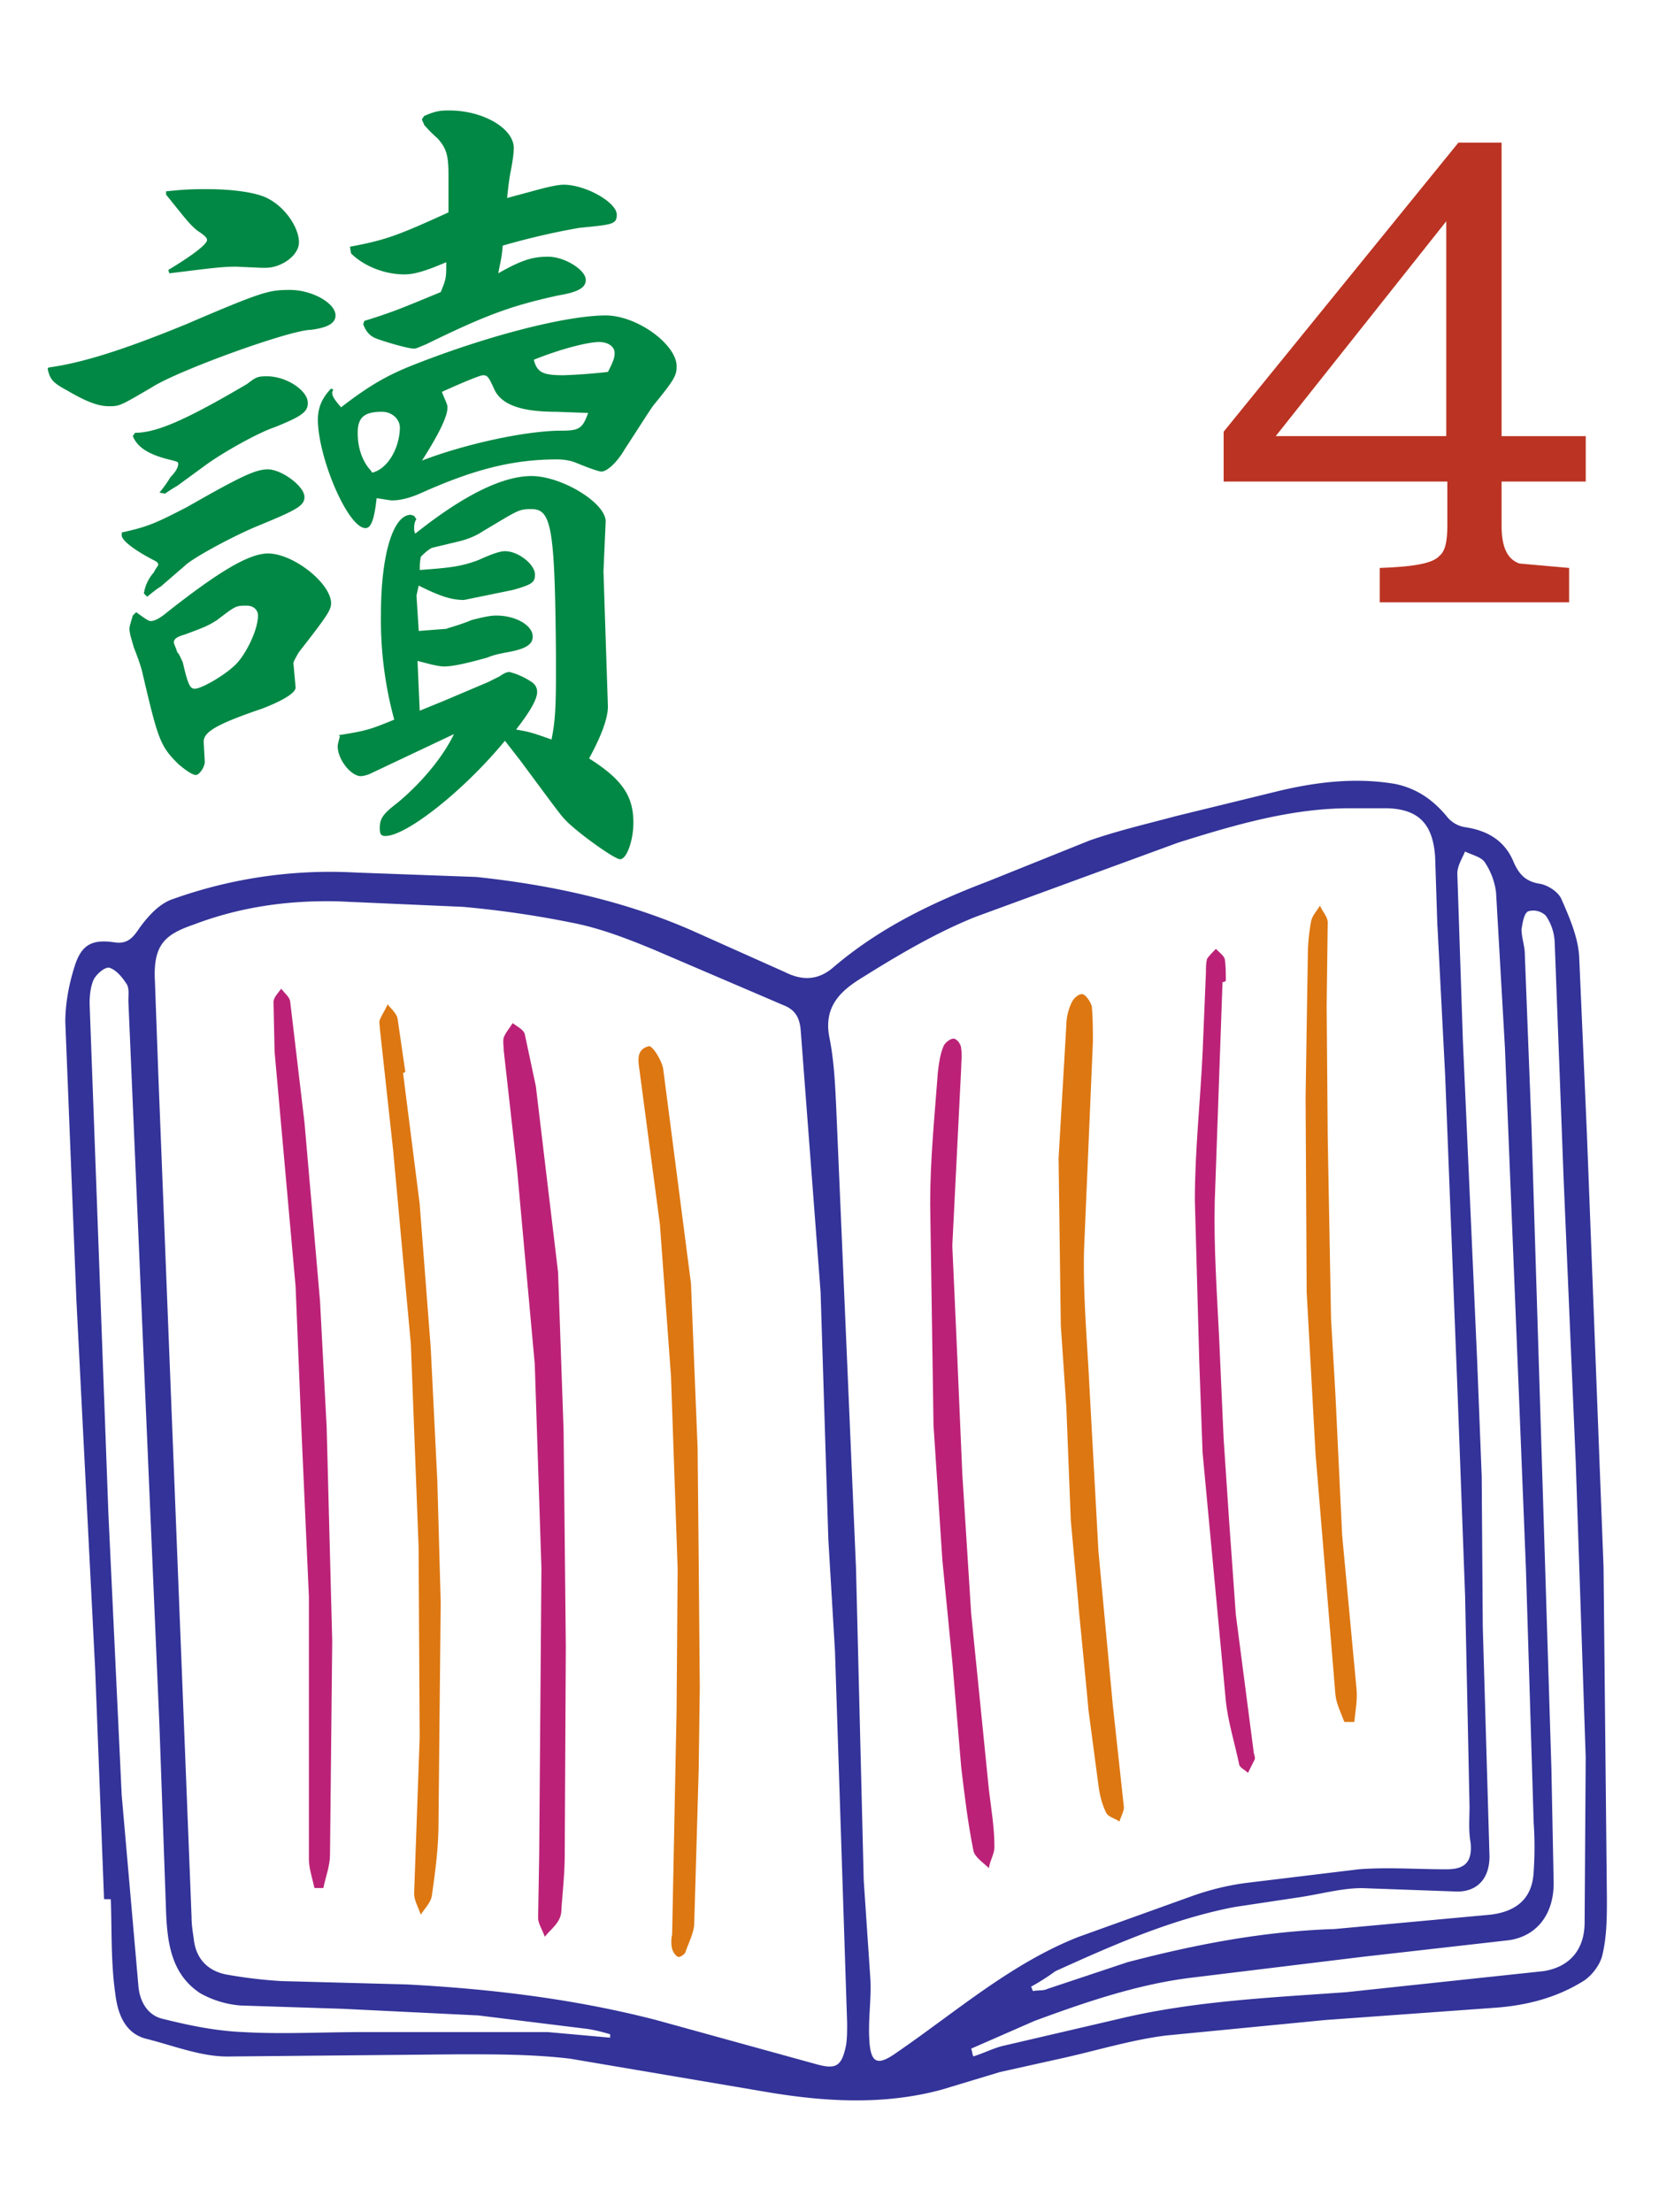 <svg xmlns="http://www.w3.org/2000/svg" width="150" height="200" viewBox="0 0 39.7 52.9"><path d="M1.165 8.776c.795-.106 1.802-.424 3.286-1.033 1.855-.795 1.988-.822 2.491-.822.53 0 1.087.318 1.087.609 0 .186-.185.292-.583.345-.504 0-3.206.981-3.816 1.378-.768.45-.768.45-1.033.45-.239 0-.53-.106-.98-.371-.345-.186-.424-.265-.477-.53zm1.749 3.948c.609-.133.795-.212 1.563-.609 1.299-.742 1.643-.901 1.935-.901.318 0 .874.398.874.663 0 .212-.212.318-1.113.689-.583.239-1.564.768-1.749.954l-.583.503c-.053.027-.159.106-.318.239l-.08-.079a.99.99 0 0 1 .238-.504c.053-.106.106-.159.106-.185 0-.053-.053-.08-.159-.133-.398-.212-.689-.424-.715-.556zm.345 1.908c.185.133.291.212.344.212.106 0 .239-.079.398-.212 1.245-.981 1.961-1.405 2.412-1.405.609 0 1.51.716 1.51 1.193 0 .159-.106.318-.769 1.166-.08.132-.133.238-.133.265l.053.583c0 .133-.318.318-.795.503-1.087.371-1.405.556-1.405.795l.026.477c0 .133-.133.318-.212.318s-.239-.106-.424-.265c-.424-.424-.477-.557-.848-2.147-.026-.132-.106-.371-.212-.636-.053-.185-.106-.344-.106-.45 0-.053.026-.132.08-.318zm-.026-4.293c.503 0 1.192-.291 2.676-1.166.212-.159.239-.186.477-.186.477 0 .98.345.98.636 0 .212-.133.318-.795.583-.398.133-1.245.609-1.643.901l-.689.503a3.65 3.65 0 0 0-.291.186l-.133-.027a2.65 2.65 0 0 0 .265-.371c.133-.133.185-.239.185-.318 0-.053-.053-.053-.133-.08-.583-.132-.848-.318-.954-.583zm.742-5.777c.477-.053.715-.053.98-.053.61 0 1.219.08 1.484.239.397.212.715.689.715 1.033 0 .318-.424.61-.795.61h-.106l-.61-.027c-.371 0-.715.053-1.59.159l-.026-.08c.53-.318.928-.61.928-.716 0-.053-.053-.106-.212-.212-.185-.133-.318-.318-.769-.875zm.185 10.786c0 .053.053.133.08.239.053.053.08.133.133.239.133.583.185.636.291.636.159 0 .715-.318.98-.583.239-.239.53-.822.53-1.166 0-.133-.106-.238-.265-.238-.265 0-.265 0-.715.345-.212.133-.265.159-.769.345-.185.053-.265.106-.265.185zm3.816-6.042c-.026.053-.026.053-.026.079 0 .079.053.159.212.345.715-.556 1.166-.795 1.776-1.033 1.828-.716 3.657-1.166 4.558-1.166.742 0 1.696.689 1.696 1.219 0 .212-.053.318-.53.901-.053.053-.318.477-.715 1.086-.185.318-.424.53-.556.53-.053 0-.291-.079-.61-.212-.133-.053-.291-.079-.45-.079-1.06 0-1.988.239-3.233.795-.291.133-.53.186-.715.186-.053 0-.185-.027-.371-.053-.053.504-.133.716-.265.716-.424 0-1.14-1.696-1.14-2.597 0-.291.106-.53.318-.742zm.133 8.268c.663-.106.742-.133 1.325-.371a9.09 9.09 0 0 1-.318-2.517c0-1.431.291-2.385.715-2.385l.08.026.053.08c-.053.079-.053.159-.053.212-.004.046.005.092.026.133 1.166-.928 2.093-1.378 2.782-1.378.715 0 1.775.636 1.775 1.086l-.053 1.193.106 3.233c0 .265-.133.663-.45 1.245.795.503 1.06.901 1.06 1.537 0 .424-.159.875-.318.875-.133 0-.98-.61-1.272-.901-.133-.133-.133-.133-1.113-1.457l-.371-.477c-.98 1.192-2.358 2.279-2.862 2.279-.106 0-.133-.053-.133-.186 0-.238.08-.344.424-.609.61-.504 1.113-1.14 1.351-1.643l-1.961.927a.7.7 0 0 1-.265.079c-.239 0-.556-.398-.556-.715 0-.053.026-.133.053-.238zm.265-11.687c.848-.159 1.14-.265 2.358-.822v-.901c0-.477-.053-.636-.265-.874-.185-.159-.291-.292-.318-.318 0-.027-.026-.053-.053-.133l.053-.079c.291-.133.424-.133.609-.133.795 0 1.537.424 1.537.901 0 .106-.026.318-.08.583-.026.133-.053.345-.08.61l.689-.186c.291-.08.53-.132.663-.132.53 0 1.272.424 1.272.715 0 .238-.106.238-.901.318-.291.053-.901.159-1.828.424-.026.318-.053.371-.106.663.556-.318.822-.397 1.193-.397.398 0 .901.318.901.556 0 .186-.185.292-.662.371-1.087.239-1.696.45-3.154 1.166-.132.053-.238.106-.291.106-.133 0-.61-.133-.901-.239-.133-.053-.239-.133-.318-.344l.026-.08c.689-.212.928-.318 1.828-.689.133-.318.133-.345.133-.716-.556.239-.795.292-1.007.292-.45 0-.954-.186-1.272-.503zm1.193 4.373c.026-.239-.185-.424-.424-.424-.424 0-.583.132-.583.503 0 .318.08.61.265.848a.47.47 0 0 1 .08.106c.345-.079.636-.53.663-1.033zm.424 4.823l.689-.053c.053-.027.291-.079.61-.212.212-.053.424-.106.583-.106.477 0 .875.239.875.503 0 .186-.159.292-.583.371-.133.026-.318.053-.504.132-.477.133-.822.212-1.034.212-.106 0-.239-.027-.636-.133l.053 1.192.583-.238 1.06-.45.265-.133c.08-.053.159-.106.239-.106a1.73 1.73 0 0 1 .53.239c.08.053.133.132.133.238 0 .159-.133.424-.504.901.318.053.398.079.848.238.08-.398.106-.715.106-1.537v-.504c-.026-3.021-.106-3.472-.583-3.472-.318 0-.318.027-1.166.53-.159.106-.345.185-.556.238l-.663.159c-.053.027-.133.079-.265.212-.026.133-.026.186-.026.318.715-.053.98-.079 1.405-.238.291-.133.504-.212.636-.212.318 0 .715.318.715.557 0 .185-.053.238-.53.371l-1.166.239c-.291 0-.556-.079-1.086-.344l-.053.239.053.822v.027zm3.313-5.247c-.875 0-1.325-.185-1.484-.556-.133-.291-.159-.318-.265-.318-.053 0-.398.133-.98.398.08.212.133.291.133.371 0 .238-.239.689-.609 1.272 1.033-.397 2.491-.715 3.339-.715.424 0 .503-.053.636-.424zm1.404-1.404c0-.159-.159-.265-.371-.265-.265 0-.901.159-1.563.424.08.318.239.371.715.371a13.14 13.14 0 0 0 1.06-.08c.106-.212.159-.318.159-.45z" fill="#084"/><path d="M34.9 3.396l-5.618 6.917v1.193h5.353v1.06c0 .371-.053.609-.186.715-.159.186-.636.265-1.431.292v.822h4.531v-.822l-1.192-.106c-.291-.106-.424-.398-.424-.901v-1.06h2.014V10.42h-2.014V3.396zm-.291 7.023h-4.081l4.081-5.141z" fill="#b32"/><path d="M2.49 45.425l-.212-5.485-.45-8.851-.265-6.651c0-.424.08-.875.212-1.299.159-.53.398-.689.954-.609.318.053.45-.106.61-.344.212-.291.477-.583.795-.689a11.17 11.17 0 0 1 4.373-.636l2.889.106c1.749.185 3.498.556 5.141 1.272l2.252 1.007c.424.212.795.186 1.14-.106 1.113-.954 2.385-1.563 3.71-2.067l2.438-.98c.689-.239 1.378-.398 2.067-.583l2.491-.609c.901-.212 1.829-.318 2.756-.159.504.106.901.371 1.246.795a.69.69 0 0 0 .424.239c.53.079.954.318 1.166.848.132.291.291.451.609.504.185.026.45.185.53.371.185.424.397.901.424 1.378l.186 4.267.397 10.335.08 7.923c0 .451 0 .901-.106 1.352-.053.239-.239.477-.424.61-.663.424-1.404.609-2.173.662l-4.028.291-3.816.371c-.848.106-1.696.371-2.544.556l-1.431.318-1.404.424c-1.378.371-2.782.291-4.187.053l-4.69-.795c-.874-.106-1.775-.106-2.65-.106l-5.565.053c-.636 0-1.299-.265-1.935-.424-.53-.133-.689-.636-.742-1.087-.106-.742-.08-1.511-.106-2.252zm1.696-9.646l.398 10.07c0 .186.026.344.053.53.053.504.371.769.769.848a11.29 11.29 0 0 0 1.325.159l2.995.08c2.014.106 4.001.344 5.962.848l3.843 1.06c.477.133.61.053.715-.45.026-.159.026-.345.026-.53l-.291-8.904-.159-2.677-.185-5.909-.477-6.28c-.026-.291-.133-.477-.398-.583l-3.154-1.351c-.583-.239-1.193-.477-1.829-.61-.893-.184-1.795-.317-2.703-.398l-2.995-.132c-1.193-.027-2.332.133-3.445.556-.689.238-.98.477-.928 1.378l.08 2.199zm30.21-13.647l-.053-1.643c-.053-.795-.398-1.14-1.139-1.166h-.901c-1.404 0-2.756.398-4.108.822l-4.849 1.776c-.928.371-1.829.901-2.677 1.431-.477.292-.98.662-.821 1.457.106.53.133 1.06.159 1.59l.477 11.104.185 7.473.159 2.358c.026.477-.053.954-.026 1.431.026.583.185.663.636.345 1.431-.981 2.756-2.147 4.373-2.782l2.729-.981c.451-.159.901-.265 1.351-.318l2.624-.318c.689-.053 1.378 0 2.094 0 .371 0 .636-.106.583-.636-.053-.291-.026-.583-.026-.874l-.106-5.035-.185-4.982-.291-7.446-.186-3.604zM24.67 47.519c.026.026.026.079.053.106.106-.026.239 0 .345-.053l1.908-.636c1.616-.424 3.259-.742 4.956-.795l3.736-.344c.663-.08 1.007-.424 1.033-1.034a8.56 8.56 0 0 0 0-1.166l-.185-6.068-.503-12.481-.212-3.71a1.67 1.67 0 0 0-.265-.715c-.079-.133-.318-.186-.477-.265-.079.186-.185.345-.185.53l.133 4.002.344 7.712.106 2.703.026 3.604.159 5.432c.026.583-.291.928-.822.901l-2.226-.08c-.477 0-.954.133-1.457.212l-1.59.239c-1.511.291-2.889.901-4.293 1.537a5.21 5.21 0 0 1-.583.371zM14.6 48.738v-.08c-.185-.053-.371-.106-.583-.132l-2.57-.318-3.26-.159-2.438-.079a2.36 2.36 0 0 1-.954-.291c-.689-.45-.795-1.192-.822-1.987l-.159-4.452-.742-17.305c0-.159.026-.318-.053-.424-.106-.159-.239-.318-.398-.371-.106-.026-.291.133-.371.265-.08.159-.106.398-.106.583l.45 12.217.318 6.731.397 4.532c.026.424.239.742.583.821.636.159 1.272.291 1.935.318.927.053 1.881 0 2.809 0h4.479l1.484.133zm8.639.265c.026.053.026.132.053.185.265-.079.503-.212.768-.265l2.73-.636c1.776-.424 3.604-.504 5.433-.636l4.717-.503c.662-.106.98-.556.98-1.166l.026-3.948-.238-7.049-.291-6.81-.212-5.618a1.22 1.22 0 0 0-.212-.662.43.43 0 0 0-.424-.106c-.106.053-.133.291-.159.424 0 .212.079.398.079.609l.159 4.108.477 15.37.053 2.676c.026.769-.371 1.325-1.06 1.431l-3.498.397-4.134.504c-1.272.159-2.518.583-3.737 1.034z" fill="#339"/><path d="M13.355 30.426l.132 3.79.053 5.167-.026 4.982c0 .45-.053.901-.08 1.325a.51.51 0 0 1-.08.265c-.08.133-.212.239-.318.371-.053-.159-.159-.318-.159-.451l.026-1.51.053-6.864-.159-4.876-.424-4.664-.318-2.835c0-.106-.026-.212 0-.318.053-.133.133-.212.212-.344.106.079.265.159.291.265l.265 1.246z" fill="#b27"/><path d="M16.535 30.691l.159 3.949.026 2.65.026 3.074-.026 1.961-.106 3.657c0 .238-.133.477-.212.715-.026.053-.133.133-.185.106s-.106-.106-.133-.186a.77.77 0 0 1 0-.344l.106-5.327.026-3.419-.159-4.611-.265-3.631-.477-3.604c-.026-.239-.133-.583.212-.663.08-.026.318.345.345.556zm-6.89-5.035l.397 3.127.265 3.445.159 3.206.08 2.889-.053 5.3c0 .583-.08 1.166-.159 1.722-.026.159-.159.291-.265.451-.053-.159-.159-.344-.159-.504l.133-3.736-.026-4.558-.185-4.85-.424-4.637-.318-2.915c0-.079-.026-.159 0-.212.053-.133.133-.238.185-.371.08.106.212.212.239.344l.185 1.272c-.026.027-.053.027-.053.027z" fill="#d71"/><path d="M7.525 45.16c-.053-.239-.133-.477-.133-.689V38.19l-.185-4.134-.133-3.286-.503-5.618-.026-1.193c0-.106.106-.212.185-.318.08.106.185.185.212.291l.345 2.915.371 4.267.159 3.021.133 5.115-.053 5.115c0 .265-.106.53-.159.795z" fill="#b27"/><path d="M25.81 38.403l-.186-2.041-.106-2.703-.133-1.961-.053-4.001.185-3.18a1.32 1.32 0 0 1 .133-.557c.053-.106.185-.212.265-.185s.186.186.212.291c.026.292.026.556.026.848l-.212 4.982c-.026 1.113.08 2.226.133 3.339l.212 3.869.344 3.683.265 2.438c0 .106-.079.239-.106.345-.106-.08-.265-.106-.318-.212-.106-.212-.159-.451-.186-.663l-.239-1.802c0-.053-.159-1.669-.239-2.491z" fill="#d71"/><path d="M22.895 32.149l.133 3.101.212 3.339.424 4.213c.053.451.133.901.133 1.378 0 .159-.106.318-.133.504-.132-.132-.344-.265-.371-.424-.133-.663-.212-1.325-.291-1.988l-.212-2.517-.239-2.438-.212-3.233-.08-5.3c0-1.06.106-2.093.185-3.153.026-.212.053-.424.133-.61.026-.079.159-.186.239-.186s.185.133.185.239c.026.159 0 .318 0 .477l-.212 4.24.106 2.358z" fill="#b27"/><path d="M32.17 41.185c-.079-.212-.186-.424-.212-.636l-.477-5.777-.212-3.869-.026-4.664.053-3.366c0-.285.027-.568.079-.848.027-.133.133-.239.212-.371.053.133.186.265.186.398l-.026 1.988.026 3.18.079 4.32.106 1.829.159 3.339.344 3.683c.026.265-.026.53-.053.795z" fill="#d71"/><path d="M29.255 23.483l-.186 5.247c-.026 1.087.053 2.2.106 3.286l.106 2.385.133 1.988.159 2.226.424 3.26c0 .079.053.159.026.212l-.159.318c-.079-.08-.212-.133-.212-.212-.106-.504-.265-1.007-.318-1.511l-.556-5.936-.079-2.173-.106-3.869c0-1.193.133-2.385.186-3.551l.079-1.908c0-.106 0-.212.026-.318.053-.079.133-.159.212-.239.079.08.186.159.212.239.026.159.026.344.026.53-.053.026-.053.026-.079.026z" fill="#b27"/></svg>